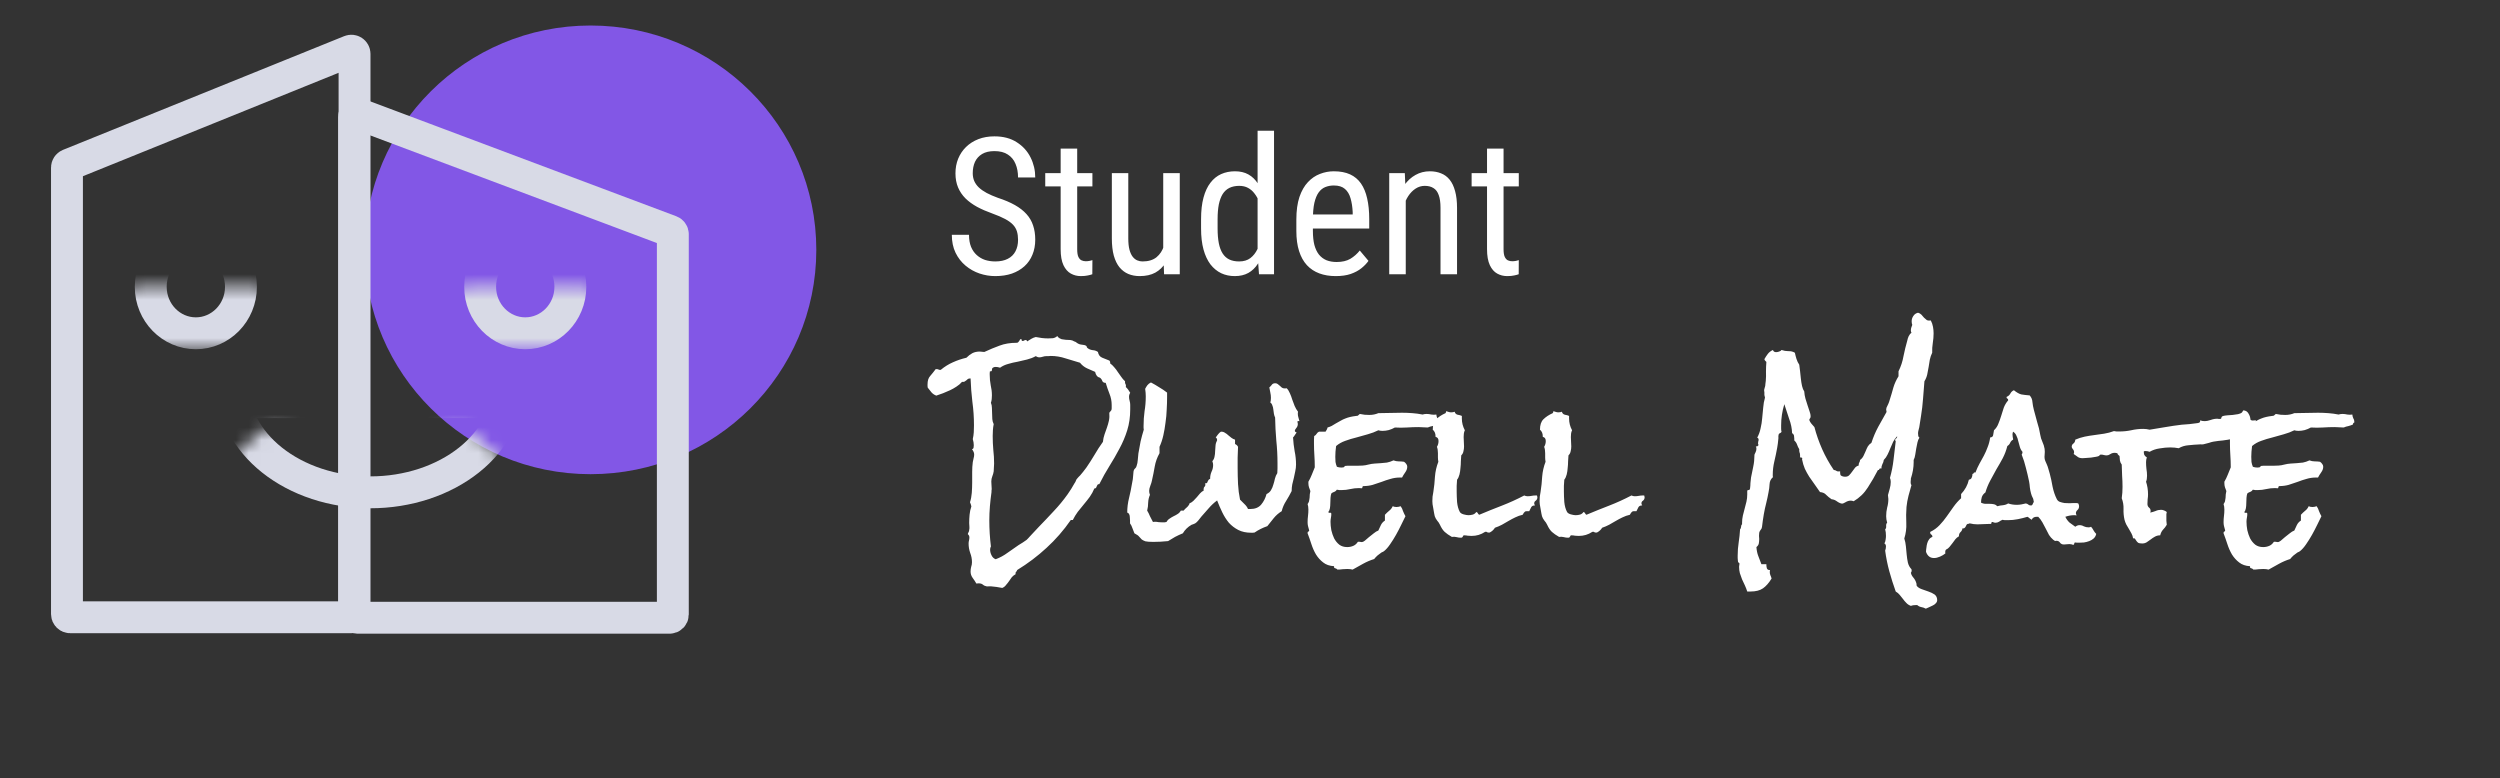 <svg width="196" height="61" viewBox="0 0 196 61" fill="none" xmlns="http://www.w3.org/2000/svg">
    <rect x="0" y="0" width="196" height="61" fill="#333333" stroke="none"/>
    <path
        d="M79.815 18.805C79.815 18.556 79.786 18.336 79.728 18.145C79.669 17.95 79.566 17.774 79.42 17.618C79.273 17.462 79.068 17.313 78.805 17.171C78.541 17.03 78.207 16.886 77.801 16.739C77.362 16.583 76.964 16.41 76.607 16.219C76.251 16.024 75.946 15.802 75.692 15.553C75.443 15.304 75.25 15.018 75.113 14.696C74.977 14.373 74.908 14.005 74.908 13.59C74.908 13.175 74.979 12.791 75.121 12.44C75.267 12.088 75.472 11.783 75.736 11.524C76.004 11.261 76.327 11.056 76.703 10.909C77.079 10.763 77.499 10.69 77.962 10.69C78.656 10.69 79.239 10.843 79.713 11.151C80.191 11.454 80.553 11.852 80.797 12.345C81.041 12.833 81.163 13.355 81.163 13.912H79.815C79.815 13.512 79.749 13.158 79.618 12.85C79.491 12.538 79.29 12.293 79.017 12.118C78.749 11.937 78.397 11.847 77.962 11.847C77.572 11.847 77.249 11.922 76.996 12.074C76.747 12.225 76.561 12.43 76.439 12.689C76.322 12.948 76.263 13.243 76.263 13.575C76.263 13.8 76.302 14.005 76.38 14.19C76.459 14.371 76.578 14.54 76.739 14.696C76.905 14.852 77.11 14.996 77.355 15.128C77.603 15.26 77.897 15.387 78.233 15.509C78.756 15.68 79.203 15.87 79.574 16.08C79.945 16.29 80.248 16.527 80.482 16.791C80.716 17.049 80.887 17.345 80.995 17.677C81.107 18.004 81.163 18.375 81.163 18.79C81.163 19.225 81.09 19.618 80.943 19.969C80.802 20.321 80.594 20.621 80.321 20.87C80.047 21.119 79.718 21.312 79.332 21.449C78.946 21.581 78.512 21.646 78.028 21.646C77.608 21.646 77.196 21.578 76.79 21.441C76.39 21.305 76.026 21.1 75.699 20.826C75.372 20.553 75.111 20.216 74.915 19.815C74.72 19.41 74.623 18.941 74.623 18.409H75.97C75.97 18.775 76.024 19.09 76.131 19.354C76.239 19.613 76.388 19.828 76.578 19.998C76.769 20.169 76.986 20.296 77.23 20.379C77.479 20.457 77.745 20.497 78.028 20.497C78.419 20.497 78.746 20.428 79.01 20.291C79.278 20.155 79.478 19.959 79.61 19.706C79.747 19.452 79.815 19.151 79.815 18.805ZM85.645 13.575V14.615H81.947V13.575H85.645ZM83.155 11.649H84.452V19.537C84.452 19.806 84.483 20.008 84.547 20.145C84.615 20.282 84.701 20.372 84.803 20.416C84.906 20.46 85.016 20.482 85.133 20.482C85.221 20.482 85.318 20.472 85.426 20.453C85.533 20.428 85.606 20.409 85.645 20.394L85.638 21.5C85.55 21.534 85.433 21.566 85.287 21.595C85.14 21.629 84.955 21.646 84.73 21.646C84.452 21.646 84.193 21.581 83.954 21.449C83.714 21.317 83.522 21.097 83.375 20.79C83.228 20.477 83.155 20.057 83.155 19.53V11.649ZM91.197 19.669V13.575H92.494V21.5H91.263L91.197 19.669ZM91.439 17.999L91.952 17.984C91.952 18.512 91.905 19 91.812 19.449C91.725 19.894 91.578 20.279 91.373 20.606C91.173 20.934 90.907 21.19 90.575 21.375C90.243 21.556 89.835 21.646 89.352 21.646C89.024 21.646 88.727 21.59 88.458 21.478C88.194 21.366 87.965 21.192 87.769 20.958C87.579 20.724 87.43 20.419 87.323 20.043C87.22 19.666 87.169 19.215 87.169 18.688V13.575H88.458V18.702C88.458 19.059 88.49 19.354 88.553 19.588C88.617 19.818 88.702 20.001 88.81 20.138C88.917 20.27 89.037 20.362 89.168 20.416C89.3 20.47 89.435 20.497 89.571 20.497C90.03 20.497 90.397 20.387 90.67 20.167C90.943 19.942 91.139 19.642 91.256 19.266C91.378 18.885 91.439 18.463 91.439 17.999ZM98.595 19.962V10.25H99.884V21.5H98.705L98.595 19.962ZM94.164 17.919V17.179C94.164 16.524 94.227 15.963 94.354 15.494C94.481 15.021 94.662 14.632 94.896 14.33C95.13 14.022 95.411 13.795 95.738 13.648C96.065 13.502 96.427 13.429 96.822 13.429C97.232 13.429 97.584 13.512 97.877 13.678C98.175 13.844 98.424 14.085 98.624 14.403C98.824 14.715 98.981 15.096 99.093 15.545C99.21 15.99 99.288 16.493 99.327 17.054V18.043C99.283 18.6 99.203 19.1 99.085 19.544C98.973 19.989 98.817 20.367 98.617 20.68C98.416 20.992 98.168 21.231 97.87 21.398C97.572 21.564 97.218 21.646 96.808 21.646C96.417 21.646 96.061 21.571 95.738 21.419C95.416 21.263 95.135 21.031 94.896 20.724C94.662 20.411 94.481 20.023 94.354 19.559C94.227 19.09 94.164 18.544 94.164 17.919ZM95.46 17.179V17.919C95.46 18.358 95.492 18.741 95.555 19.068C95.619 19.391 95.719 19.659 95.856 19.874C95.992 20.084 96.165 20.24 96.376 20.343C96.59 20.445 96.847 20.497 97.144 20.497C97.506 20.497 97.801 20.409 98.031 20.233C98.26 20.057 98.443 19.825 98.58 19.537C98.722 19.244 98.834 18.929 98.917 18.592V16.512C98.868 16.263 98.797 16.024 98.705 15.794C98.612 15.56 98.495 15.352 98.353 15.172C98.216 14.986 98.048 14.84 97.848 14.732C97.652 14.625 97.423 14.571 97.159 14.571C96.861 14.571 96.603 14.625 96.383 14.732C96.168 14.84 95.992 15.001 95.856 15.216C95.724 15.431 95.624 15.702 95.555 16.029C95.492 16.356 95.46 16.739 95.46 17.179ZM104.718 21.646C104.244 21.646 103.817 21.576 103.436 21.434C103.055 21.293 102.73 21.078 102.462 20.79C102.193 20.497 101.988 20.128 101.847 19.684C101.705 19.239 101.634 18.714 101.634 18.109V17.215C101.634 16.517 101.715 15.926 101.876 15.443C102.042 14.96 102.264 14.571 102.542 14.278C102.821 13.98 103.136 13.766 103.487 13.634C103.839 13.497 104.2 13.429 104.571 13.429C105.069 13.429 105.494 13.509 105.846 13.67C106.197 13.832 106.483 14.071 106.703 14.388C106.922 14.706 107.083 15.096 107.186 15.56C107.293 16.024 107.347 16.559 107.347 17.164V17.919H102.396V16.812H106.051V16.629C106.031 16.219 105.975 15.858 105.882 15.545C105.794 15.233 105.648 14.989 105.443 14.813C105.238 14.632 104.947 14.542 104.571 14.542C104.332 14.542 104.11 14.584 103.905 14.666C103.705 14.745 103.531 14.884 103.385 15.084C103.243 15.279 103.131 15.55 103.048 15.897C102.97 16.244 102.931 16.683 102.931 17.215V18.109C102.931 18.534 102.97 18.9 103.048 19.207C103.131 19.51 103.25 19.762 103.407 19.962C103.568 20.157 103.763 20.304 103.993 20.401C104.227 20.494 104.493 20.541 104.791 20.541C105.226 20.541 105.584 20.457 105.868 20.291C106.151 20.121 106.397 19.903 106.607 19.64L107.289 20.453C107.147 20.653 106.961 20.846 106.732 21.031C106.507 21.212 106.229 21.361 105.897 21.478C105.57 21.59 105.177 21.646 104.718 21.646ZM110.211 15.267V21.5H108.915V13.575H110.138L110.211 15.267ZM109.896 17.237L109.369 17.215C109.364 16.673 109.425 16.173 109.552 15.714C109.684 15.25 109.869 14.847 110.108 14.505C110.353 14.164 110.643 13.9 110.98 13.714C111.317 13.524 111.69 13.429 112.101 13.429C112.423 13.429 112.716 13.482 112.979 13.59C113.243 13.692 113.468 13.858 113.653 14.088C113.839 14.317 113.98 14.615 114.078 14.981C114.181 15.343 114.232 15.785 114.232 16.307V21.5H112.936V16.293C112.936 15.877 112.889 15.545 112.796 15.296C112.708 15.043 112.572 14.859 112.386 14.747C112.206 14.63 111.976 14.571 111.698 14.571C111.444 14.571 111.207 14.642 110.987 14.784C110.768 14.925 110.575 15.121 110.409 15.37C110.248 15.619 110.121 15.904 110.028 16.227C109.94 16.544 109.896 16.881 109.896 17.237ZM119.073 13.575V14.615H115.375V13.575H119.073ZM116.583 11.649H117.879V19.537C117.879 19.806 117.911 20.008 117.975 20.145C118.043 20.282 118.128 20.372 118.231 20.416C118.333 20.46 118.443 20.482 118.561 20.482C118.648 20.482 118.746 20.472 118.854 20.453C118.961 20.428 119.034 20.409 119.073 20.394L119.066 21.5C118.978 21.534 118.861 21.566 118.714 21.595C118.568 21.629 118.382 21.646 118.158 21.646C117.879 21.646 117.621 21.581 117.381 21.449C117.142 21.317 116.949 21.097 116.803 20.79C116.656 20.477 116.583 20.057 116.583 19.53V11.649Z"
        fill="white" />
    <path
        d="M88.609 32.094C88.609 32.688 88.531 33.234 88.375 33.734C88.219 34.234 88.016 34.714 87.766 35.172C87.526 35.63 87.266 36.083 86.984 36.531C86.703 36.979 86.438 37.453 86.188 37.953C86.125 37.953 86.078 37.969 86.047 38C86.026 38.031 86.005 38.073 85.984 38.125C85.974 38.167 85.953 38.208 85.922 38.25C85.901 38.281 85.859 38.297 85.797 38.297C85.703 38.526 85.583 38.745 85.438 38.953C85.292 39.151 85.135 39.349 84.969 39.547C84.812 39.734 84.656 39.927 84.5 40.125C84.354 40.323 84.224 40.536 84.109 40.766H83.953C83.391 41.578 82.755 42.307 82.047 42.953C81.349 43.599 80.583 44.177 79.75 44.688C79.729 44.75 79.698 44.802 79.656 44.844C79.615 44.885 79.604 44.943 79.625 45.016C79.51 45.078 79.412 45.156 79.328 45.25C79.255 45.354 79.182 45.458 79.109 45.562C79.037 45.667 78.958 45.766 78.875 45.859C78.802 45.964 78.703 46.042 78.578 46.094C78.422 46.062 78.271 46.036 78.125 46.016C77.99 45.995 77.849 45.979 77.703 45.969C77.641 45.969 77.578 45.969 77.516 45.969C77.453 45.979 77.396 45.979 77.344 45.969C77.229 45.948 77.13 45.901 77.047 45.828C76.974 45.766 76.865 45.734 76.719 45.734C76.646 45.734 76.588 45.74 76.547 45.75C76.463 45.604 76.365 45.453 76.25 45.297C76.146 45.151 76.094 44.99 76.094 44.812C76.094 44.677 76.109 44.552 76.141 44.438C76.182 44.323 76.203 44.203 76.203 44.078C76.203 43.828 76.156 43.583 76.062 43.344C75.979 43.104 75.938 42.859 75.938 42.609C75.938 42.526 75.948 42.448 75.969 42.375C75.99 42.292 76 42.208 76 42.125C76 42.031 75.958 41.948 75.875 41.875C75.885 41.823 75.906 41.771 75.938 41.719C75.969 41.667 75.984 41.609 75.984 41.547C76.005 41.464 76.01 41.375 76 41.281C75.99 41.177 75.984 41.083 75.984 41C75.984 40.781 75.995 40.562 76.016 40.344C76.037 40.125 76.083 39.911 76.156 39.703C76.146 39.641 76.13 39.583 76.109 39.531L76.047 39.375C76.12 39.156 76.167 38.911 76.188 38.641C76.208 38.37 76.219 38.099 76.219 37.828V37C76.219 36.729 76.234 36.474 76.266 36.234C76.287 36.13 76.307 36.031 76.328 35.938C76.359 35.833 76.375 35.734 76.375 35.641C76.375 35.557 76.359 35.484 76.328 35.422C76.297 35.349 76.255 35.281 76.203 35.219C76.276 35.198 76.318 35.156 76.328 35.094C76.338 35.021 76.344 34.958 76.344 34.906C76.344 34.76 76.318 34.599 76.266 34.422C76.307 34.245 76.333 34.068 76.344 33.891C76.354 33.703 76.359 33.521 76.359 33.344C76.359 32.719 76.318 32.104 76.234 31.5C76.162 30.896 76.115 30.287 76.094 29.672H76.047C75.974 29.672 75.917 29.688 75.875 29.719C75.833 29.75 75.792 29.787 75.75 29.828C75.708 29.859 75.662 29.891 75.609 29.922C75.557 29.943 75.495 29.948 75.422 29.938C75.297 30.083 75.151 30.208 74.984 30.312C74.828 30.417 74.662 30.51 74.484 30.594C74.307 30.677 74.125 30.755 73.938 30.828C73.75 30.891 73.573 30.953 73.406 31.016C73.26 30.963 73.135 30.88 73.031 30.766C72.927 30.641 72.828 30.516 72.734 30.391C72.724 30.349 72.719 30.307 72.719 30.266V30.141C72.719 29.849 72.787 29.63 72.922 29.484C73.057 29.328 73.203 29.146 73.359 28.938H73.438C73.49 28.938 73.537 28.948 73.578 28.969C73.609 28.99 73.651 29 73.703 29H73.75C74.052 28.75 74.37 28.552 74.703 28.406C75.047 28.25 75.401 28.13 75.766 28.047C75.922 27.891 76.078 27.771 76.234 27.688C76.401 27.604 76.594 27.562 76.812 27.562C76.865 27.562 76.922 27.568 76.984 27.578C77.057 27.578 77.12 27.583 77.172 27.594C77.599 27.396 78 27.229 78.375 27.094C78.76 26.948 79.203 26.875 79.703 26.875C79.766 26.875 79.807 26.859 79.828 26.828C79.859 26.797 79.885 26.766 79.906 26.734C79.927 26.693 79.948 26.656 79.969 26.625C79.99 26.594 80.026 26.578 80.078 26.578C80.078 26.599 80.083 26.63 80.094 26.672C80.104 26.713 80.13 26.734 80.172 26.734C80.213 26.734 80.25 26.724 80.281 26.703C80.323 26.672 80.37 26.656 80.422 26.656C80.474 26.656 80.51 26.693 80.531 26.766C80.646 26.693 80.755 26.625 80.859 26.562C80.963 26.5 81.078 26.453 81.203 26.422C81.359 26.453 81.516 26.479 81.672 26.5C81.838 26.521 82.005 26.531 82.172 26.531C82.297 26.531 82.422 26.526 82.547 26.516C82.672 26.495 82.781 26.443 82.875 26.359C82.917 26.349 82.938 26.37 82.938 26.422C83.031 26.505 83.13 26.562 83.234 26.594C83.338 26.615 83.448 26.63 83.562 26.641C83.677 26.641 83.792 26.646 83.906 26.656C84.021 26.667 84.125 26.703 84.219 26.766C84.302 26.787 84.37 26.823 84.422 26.875C84.474 26.917 84.542 26.953 84.625 26.984C84.688 27.005 84.771 27.021 84.875 27.031C84.99 27.042 85.073 27.062 85.125 27.094C85.177 27.115 85.203 27.151 85.203 27.203C85.213 27.245 85.245 27.281 85.297 27.312C85.391 27.385 85.516 27.432 85.672 27.453C85.828 27.463 85.963 27.51 86.078 27.594C86.12 27.823 86.234 27.974 86.422 28.047C86.609 28.12 86.792 28.193 86.969 28.266C87.031 28.328 87.052 28.401 87.031 28.484C87.156 28.578 87.266 28.682 87.359 28.797C87.463 28.912 87.557 29.037 87.641 29.172C87.734 29.297 87.823 29.422 87.906 29.547C87.99 29.672 88.088 29.787 88.203 29.891C88.193 29.984 88.203 30.057 88.234 30.109C88.276 30.162 88.287 30.24 88.266 30.344C88.391 30.458 88.505 30.609 88.609 30.797C88.547 30.891 88.516 30.995 88.516 31.109C88.516 31.213 88.531 31.318 88.562 31.422C88.594 31.526 88.609 31.63 88.609 31.734V32.094ZM87.156 31.75C87.156 31.448 87.099 31.156 86.984 30.875C86.87 30.583 86.771 30.297 86.688 30.016C86.552 30.016 86.463 29.969 86.422 29.875C86.391 29.771 86.328 29.682 86.234 29.609C86.037 29.568 85.912 29.417 85.859 29.156C85.651 29.073 85.438 28.979 85.219 28.875C85 28.771 84.818 28.625 84.672 28.438C84.297 28.323 83.917 28.208 83.531 28.094C83.156 27.969 82.771 27.906 82.375 27.906C82.302 27.906 82.234 27.912 82.172 27.922C82.12 27.922 82.068 27.922 82.016 27.922C81.932 27.922 81.844 27.938 81.75 27.969C81.656 28 81.568 28.016 81.484 28.016C81.391 28.016 81.297 27.984 81.203 27.922C80.995 28.037 80.766 28.125 80.516 28.188C80.276 28.25 80.031 28.307 79.781 28.359C79.531 28.401 79.287 28.458 79.047 28.531C78.807 28.594 78.594 28.693 78.406 28.828C78.344 28.807 78.281 28.792 78.219 28.781C78.167 28.771 78.115 28.766 78.062 28.766C77.969 28.766 77.896 28.787 77.844 28.828C77.812 28.849 77.792 28.875 77.781 28.906C77.781 28.938 77.776 28.974 77.766 29.016C77.766 29.047 77.755 29.073 77.734 29.094C77.713 29.115 77.672 29.12 77.609 29.109C77.609 29.162 77.604 29.208 77.594 29.25C77.594 29.292 77.594 29.338 77.594 29.391C77.594 29.662 77.62 29.932 77.672 30.203C77.734 30.463 77.766 30.729 77.766 31C77.766 31.094 77.76 31.193 77.75 31.297C77.74 31.391 77.719 31.484 77.688 31.578C77.74 31.703 77.766 31.838 77.766 31.984C77.776 32.13 77.781 32.276 77.781 32.422C77.781 32.568 77.787 32.714 77.797 32.859C77.807 32.995 77.844 33.125 77.906 33.25C77.875 33.406 77.854 33.562 77.844 33.719C77.833 33.875 77.828 34.031 77.828 34.188C77.828 34.552 77.844 34.911 77.875 35.266C77.917 35.62 77.938 35.979 77.938 36.344C77.938 36.438 77.932 36.536 77.922 36.641C77.922 36.745 77.917 36.849 77.906 36.953C77.885 37.089 77.849 37.219 77.797 37.344C77.745 37.469 77.719 37.604 77.719 37.75C77.719 37.844 77.724 37.943 77.734 38.047C77.745 38.141 77.75 38.24 77.75 38.344C77.75 38.385 77.745 38.427 77.734 38.469C77.734 38.5 77.734 38.536 77.734 38.578C77.682 38.943 77.641 39.312 77.609 39.688C77.578 40.062 77.562 40.432 77.562 40.797C77.562 41.141 77.573 41.484 77.594 41.828C77.615 42.161 77.646 42.5 77.688 42.844C77.646 42.917 77.625 43 77.625 43.094C77.625 43.24 77.662 43.385 77.734 43.531C77.807 43.688 77.917 43.792 78.062 43.844C78.396 43.719 78.703 43.552 78.984 43.344C79.276 43.146 79.568 42.943 79.859 42.734C79.932 42.682 80.042 42.615 80.188 42.531C80.333 42.438 80.432 42.37 80.484 42.328C80.537 42.286 80.578 42.245 80.609 42.203C80.651 42.151 80.698 42.099 80.75 42.047L81.438 41.312C81.833 40.906 82.224 40.495 82.609 40.078C83.005 39.661 83.37 39.219 83.703 38.75C83.797 38.604 83.891 38.464 83.984 38.328C84.078 38.182 84.167 38.031 84.25 37.875C84.292 37.823 84.323 37.766 84.344 37.703C84.365 37.63 84.401 37.568 84.453 37.516C84.484 37.474 84.521 37.432 84.562 37.391C84.615 37.349 84.656 37.307 84.688 37.266C84.771 37.172 84.849 37.078 84.922 36.984C85.005 36.88 85.088 36.771 85.172 36.656C85.401 36.323 85.615 35.99 85.812 35.656C86.01 35.312 86.229 34.974 86.469 34.641C86.49 34.432 86.531 34.24 86.594 34.062C86.656 33.875 86.719 33.698 86.781 33.531C86.844 33.354 86.896 33.172 86.938 32.984C86.979 32.797 86.99 32.589 86.969 32.359C87.021 32.286 87.062 32.234 87.094 32.203C87.135 32.172 87.156 32.109 87.156 32.016V31.75ZM101.875 33.016H101.812C101.792 33.005 101.771 33.005 101.75 33.016C101.729 33.026 101.719 33.042 101.719 33.062C101.74 33.146 101.75 33.203 101.75 33.234C101.75 33.359 101.708 33.469 101.625 33.562C101.552 33.646 101.516 33.719 101.516 33.781C101.516 33.812 101.531 33.839 101.562 33.859C101.604 33.88 101.635 33.896 101.656 33.906C101.604 33.969 101.557 34.036 101.516 34.109C101.474 34.182 101.427 34.245 101.375 34.297C101.396 34.661 101.438 35.021 101.5 35.375C101.573 35.719 101.609 36.068 101.609 36.422C101.609 36.599 101.589 36.776 101.547 36.953C101.516 37.12 101.479 37.292 101.438 37.469C101.396 37.635 101.354 37.807 101.312 37.984C101.281 38.151 101.266 38.323 101.266 38.5C101.13 38.771 100.984 39.031 100.828 39.281C100.672 39.521 100.557 39.786 100.484 40.078C100.245 40.224 100.036 40.406 99.859 40.625C99.693 40.833 99.526 41.042 99.359 41.25C98.995 41.375 98.662 41.542 98.359 41.75C98.307 41.76 98.26 41.766 98.219 41.766H98.094C97.698 41.766 97.359 41.693 97.078 41.547C96.797 41.401 96.552 41.214 96.344 40.984C96.146 40.745 95.974 40.474 95.828 40.172C95.682 39.87 95.547 39.557 95.422 39.234C95.182 39.411 94.963 39.615 94.766 39.844C94.578 40.062 94.385 40.281 94.188 40.5C94.125 40.583 94.047 40.682 93.953 40.797C93.87 40.901 93.787 40.979 93.703 41.031C93.662 41.052 93.615 41.073 93.562 41.094C93.521 41.104 93.474 41.12 93.422 41.141C93.13 41.307 92.901 41.531 92.734 41.812C92.526 41.896 92.323 41.99 92.125 42.094C91.938 42.198 91.755 42.307 91.578 42.422C91.38 42.432 91.182 42.448 90.984 42.469C90.797 42.479 90.609 42.484 90.422 42.484C90.13 42.484 89.922 42.469 89.797 42.438C89.682 42.396 89.588 42.349 89.516 42.297C89.453 42.234 89.385 42.161 89.312 42.078C89.25 41.995 89.125 41.906 88.938 41.812C88.885 41.677 88.833 41.542 88.781 41.406C88.74 41.271 88.677 41.146 88.594 41.031V40.812C88.594 40.719 88.588 40.63 88.578 40.547C88.578 40.464 88.562 40.391 88.531 40.328C88.5 40.255 88.448 40.208 88.375 40.188C88.375 39.802 88.422 39.422 88.516 39.047C88.609 38.672 88.688 38.292 88.75 37.906C88.802 37.688 88.833 37.464 88.844 37.234C88.854 37.182 88.859 37.125 88.859 37.062C88.859 37 88.87 36.938 88.891 36.875C88.912 36.812 88.948 36.76 89 36.719C89.052 36.677 89.088 36.615 89.109 36.531C89.162 36.385 89.193 36.224 89.203 36.047C89.213 35.87 89.229 35.703 89.25 35.547C89.302 35.234 89.359 34.922 89.422 34.609C89.495 34.297 89.578 33.99 89.672 33.688C89.662 33.635 89.656 33.589 89.656 33.547V33.391C89.656 32.995 89.682 32.609 89.734 32.234C89.797 31.859 89.828 31.474 89.828 31.078C89.828 30.891 89.812 30.693 89.781 30.484C89.833 30.38 89.891 30.287 89.953 30.203C90.026 30.109 90.12 30.037 90.234 29.984C90.453 30.099 90.667 30.224 90.875 30.359C91.094 30.484 91.302 30.625 91.5 30.781V31.156C91.5 31.458 91.49 31.781 91.469 32.125C91.458 32.458 91.427 32.797 91.375 33.141C91.333 33.484 91.276 33.818 91.203 34.141C91.13 34.464 91.031 34.76 90.906 35.031V35.531C90.719 35.865 90.594 36.214 90.531 36.578C90.469 36.943 90.396 37.307 90.312 37.672C90.292 37.786 90.25 37.922 90.188 38.078C90.125 38.234 90.094 38.37 90.094 38.484C90.094 38.536 90.099 38.589 90.109 38.641C90.13 38.693 90.146 38.745 90.156 38.797C90.073 38.984 90.026 39.188 90.016 39.406C90.016 39.615 89.99 39.823 89.938 40.031C90.021 40.167 90.094 40.312 90.156 40.469C90.229 40.615 90.307 40.766 90.391 40.922L90.547 40.906C90.641 40.906 90.74 40.917 90.844 40.938C90.948 40.948 91.047 40.953 91.141 40.953C91.193 40.953 91.245 40.953 91.297 40.953C91.349 40.943 91.401 40.932 91.453 40.922C91.516 40.807 91.599 40.719 91.703 40.656C91.807 40.583 91.912 40.521 92.016 40.469C92.13 40.417 92.234 40.359 92.328 40.297C92.432 40.234 92.516 40.146 92.578 40.031H92.797C92.818 40 92.854 39.958 92.906 39.906C92.969 39.854 93.026 39.802 93.078 39.75C93.13 39.698 93.172 39.646 93.203 39.594C93.245 39.542 93.26 39.5 93.25 39.469C93.375 39.417 93.479 39.349 93.562 39.266C93.656 39.172 93.745 39.078 93.828 38.984C93.912 38.88 93.995 38.781 94.078 38.688C94.162 38.594 94.26 38.516 94.375 38.453C94.365 38.432 94.359 38.406 94.359 38.375C94.359 38.281 94.385 38.208 94.438 38.156C94.5 38.104 94.516 38.01 94.484 37.875L94.531 37.891C94.583 37.891 94.62 37.875 94.641 37.844C94.662 37.812 94.677 37.776 94.688 37.734C94.708 37.693 94.729 37.656 94.75 37.625C94.781 37.583 94.823 37.557 94.875 37.547V37.516C94.875 37.328 94.912 37.151 94.984 36.984C95.068 36.818 95.109 36.641 95.109 36.453C95.109 36.401 95.104 36.354 95.094 36.312C95.083 36.26 95.068 36.208 95.047 36.156C95.141 36.052 95.198 35.932 95.219 35.797C95.25 35.661 95.266 35.521 95.266 35.375C95.276 35.229 95.287 35.083 95.297 34.938C95.307 34.792 95.349 34.651 95.422 34.516C95.422 34.411 95.385 34.339 95.312 34.297L95.5 34.047C95.562 33.964 95.635 33.896 95.719 33.844H95.75C95.865 33.844 95.963 33.875 96.047 33.938C96.141 33.99 96.224 34.052 96.297 34.125C96.38 34.188 96.463 34.255 96.547 34.328C96.63 34.391 96.724 34.438 96.828 34.469V34.812C96.932 34.854 97.01 34.927 97.062 35.031C97.052 35.312 97.042 35.594 97.031 35.875C97.031 36.156 97.031 36.432 97.031 36.703C97.031 37.12 97.042 37.536 97.062 37.953C97.083 38.359 97.135 38.766 97.219 39.172C97.333 39.286 97.448 39.401 97.562 39.516C97.688 39.63 97.781 39.76 97.844 39.906H98.031C98.396 39.906 98.677 39.792 98.875 39.562C99.073 39.323 99.213 39.047 99.297 38.734C99.453 38.661 99.568 38.562 99.641 38.438C99.724 38.302 99.787 38.156 99.828 38C99.88 37.844 99.922 37.688 99.953 37.531C99.995 37.365 100.057 37.219 100.141 37.094C100.151 36.969 100.156 36.844 100.156 36.719V36.328C100.156 35.724 100.125 35.125 100.062 34.531C100.01 33.927 99.979 33.328 99.969 32.734C99.927 32.651 99.896 32.552 99.875 32.438L99.828 32.094C99.818 31.979 99.792 31.875 99.75 31.781C99.719 31.677 99.667 31.604 99.594 31.562C99.625 31.458 99.641 31.333 99.641 31.188C99.641 31.052 99.625 30.917 99.594 30.781C99.573 30.646 99.547 30.51 99.516 30.375C99.599 30.302 99.667 30.229 99.719 30.156C99.771 30.083 99.859 30.047 99.984 30.047C100.057 30.047 100.12 30.068 100.172 30.109C100.234 30.151 100.292 30.198 100.344 30.25C100.396 30.302 100.448 30.349 100.5 30.391C100.562 30.432 100.635 30.453 100.719 30.453C100.74 30.453 100.76 30.453 100.781 30.453C100.812 30.443 100.844 30.438 100.875 30.438C100.979 30.542 101.062 30.672 101.125 30.828C101.198 30.984 101.26 31.151 101.312 31.328C101.375 31.495 101.438 31.662 101.5 31.828C101.573 31.995 101.661 32.146 101.766 32.281C101.766 32.312 101.76 32.344 101.75 32.375C101.75 32.396 101.75 32.422 101.75 32.453C101.75 32.547 101.766 32.641 101.797 32.734C101.828 32.828 101.854 32.922 101.875 33.016ZM112.766 33.062V33.125C112.693 33.146 112.656 33.198 112.656 33.281C112.542 33.333 112.422 33.375 112.297 33.406C112.172 33.427 112.052 33.464 111.938 33.516C111.823 33.505 111.703 33.5 111.578 33.5C111.464 33.49 111.349 33.484 111.234 33.484C110.922 33.484 110.609 33.495 110.297 33.516C109.984 33.536 109.672 33.536 109.359 33.516C109.214 33.599 109.052 33.667 108.875 33.719C108.708 33.76 108.547 33.781 108.391 33.781C108.266 33.781 108.156 33.766 108.062 33.734C107.812 33.859 107.536 33.964 107.234 34.047C106.943 34.13 106.646 34.214 106.344 34.297C106.042 34.37 105.75 34.458 105.469 34.562C105.198 34.656 104.958 34.792 104.75 34.969C104.729 35.115 104.714 35.26 104.703 35.406C104.693 35.542 104.688 35.677 104.688 35.812C104.688 35.958 104.693 36.094 104.703 36.219C104.724 36.344 104.76 36.469 104.812 36.594C104.865 36.615 104.922 36.63 104.984 36.641C105.057 36.651 105.12 36.656 105.172 36.656C105.224 36.656 105.276 36.651 105.328 36.641C105.38 36.62 105.417 36.583 105.438 36.531C105.594 36.51 105.75 36.505 105.906 36.516C106.062 36.516 106.219 36.516 106.375 36.516C106.531 36.516 106.682 36.51 106.828 36.5C106.984 36.49 107.135 36.464 107.281 36.422C107.448 36.38 107.609 36.354 107.766 36.344C107.932 36.333 108.094 36.323 108.25 36.312C108.406 36.302 108.568 36.286 108.734 36.266C108.901 36.234 109.073 36.177 109.25 36.094C109.385 36.146 109.521 36.172 109.656 36.172C109.802 36.172 109.943 36.182 110.078 36.203C110.151 36.255 110.208 36.312 110.25 36.375C110.302 36.438 110.328 36.51 110.328 36.594C110.328 36.74 110.276 36.885 110.172 37.031C110.068 37.177 109.984 37.312 109.922 37.438H109.75C109.5 37.438 109.255 37.474 109.016 37.547C108.786 37.609 108.552 37.688 108.312 37.781C108.083 37.865 107.849 37.943 107.609 38.016C107.38 38.078 107.141 38.109 106.891 38.109C106.849 38.109 106.823 38.135 106.812 38.188C106.812 38.229 106.802 38.26 106.781 38.281C106.729 38.271 106.651 38.266 106.547 38.266C106.307 38.266 106.078 38.292 105.859 38.344C105.641 38.396 105.417 38.422 105.188 38.422C105.125 38.422 105.062 38.422 105 38.422C104.938 38.411 104.875 38.401 104.812 38.391C104.76 38.474 104.693 38.531 104.609 38.562C104.526 38.583 104.448 38.625 104.375 38.688C104.344 38.781 104.323 38.896 104.312 39.031C104.312 39.167 104.307 39.307 104.297 39.453C104.297 39.589 104.286 39.719 104.266 39.844C104.245 39.969 104.203 40.068 104.141 40.141C104.151 40.193 104.193 40.214 104.266 40.203C104.339 40.182 104.375 40.214 104.375 40.297C104.375 40.391 104.365 40.49 104.344 40.594C104.323 40.698 104.312 40.802 104.312 40.906C104.312 41.104 104.333 41.323 104.375 41.562C104.427 41.792 104.5 42.005 104.594 42.203C104.698 42.401 104.833 42.568 105 42.703C105.167 42.828 105.375 42.891 105.625 42.891C105.792 42.891 105.948 42.859 106.094 42.797C106.24 42.734 106.359 42.63 106.453 42.484L106.531 42.469C106.573 42.469 106.609 42.474 106.641 42.484C106.682 42.495 106.724 42.5 106.766 42.5C106.828 42.5 106.906 42.464 107 42.391C107.104 42.307 107.214 42.214 107.328 42.109C107.453 42.005 107.578 41.906 107.703 41.812C107.828 41.708 107.948 41.635 108.062 41.594C108.135 41.448 108.203 41.302 108.266 41.156C108.339 41.01 108.443 40.896 108.578 40.812V40.359C108.682 40.245 108.792 40.141 108.906 40.047C109.031 39.953 109.125 39.833 109.188 39.688C109.24 39.708 109.286 39.724 109.328 39.734C109.38 39.745 109.432 39.75 109.484 39.75C109.536 39.75 109.589 39.745 109.641 39.734C109.703 39.724 109.76 39.708 109.812 39.688C109.896 39.802 109.958 39.932 110 40.078C110.052 40.214 110.115 40.344 110.188 40.469C110.094 40.656 109.984 40.88 109.859 41.141C109.734 41.401 109.599 41.661 109.453 41.922C109.307 42.182 109.151 42.432 108.984 42.672C108.828 42.901 108.672 43.078 108.516 43.203C108.484 43.234 108.417 43.271 108.312 43.312C108.198 43.396 108.094 43.474 108 43.547C107.906 43.63 107.818 43.724 107.734 43.828C107.432 43.922 107.141 44.047 106.859 44.203C106.589 44.359 106.318 44.51 106.047 44.656C105.922 44.625 105.786 44.609 105.641 44.609C105.516 44.609 105.391 44.615 105.266 44.625C105.141 44.646 105.005 44.656 104.859 44.656C104.818 44.604 104.755 44.568 104.672 44.547C104.599 44.536 104.573 44.484 104.594 44.391C104.24 44.37 103.953 44.271 103.734 44.094C103.516 43.927 103.328 43.719 103.172 43.469C103.026 43.219 102.906 42.948 102.812 42.656C102.719 42.365 102.62 42.083 102.516 41.812V41.766C102.516 41.714 102.536 41.682 102.578 41.672C102.62 41.661 102.641 41.63 102.641 41.578C102.641 41.557 102.635 41.542 102.625 41.531C102.594 41.417 102.568 41.318 102.547 41.234C102.526 41.151 102.516 41.052 102.516 40.938C102.516 40.771 102.526 40.609 102.547 40.453C102.568 40.286 102.578 40.12 102.578 39.953C102.578 39.786 102.557 39.641 102.516 39.516C102.557 39.464 102.594 39.396 102.625 39.312C102.646 39.219 102.661 39.125 102.672 39.031C102.682 38.938 102.688 38.844 102.688 38.75C102.698 38.656 102.714 38.573 102.734 38.5C102.693 38.385 102.656 38.286 102.625 38.203C102.594 38.109 102.578 38 102.578 37.875V37.766C102.682 37.589 102.771 37.406 102.844 37.219C102.917 37.031 102.995 36.839 103.078 36.641V36.594C103.078 36.292 103.068 35.99 103.047 35.688C103.026 35.385 103.016 35.083 103.016 34.781V34.484C103.016 34.38 103.021 34.281 103.031 34.188C103.115 34.146 103.177 34.089 103.219 34.016C103.26 33.943 103.323 33.885 103.406 33.844H103.922L104.016 33.688C104.047 33.635 104.068 33.578 104.078 33.516C104.193 33.484 104.302 33.443 104.406 33.391C104.521 33.328 104.625 33.266 104.719 33.203C104.865 33.12 104.995 33.047 105.109 32.984C105.234 32.911 105.354 32.854 105.469 32.812C105.594 32.76 105.724 32.719 105.859 32.688C105.995 32.656 106.151 32.63 106.328 32.609C106.411 32.609 106.464 32.594 106.484 32.562C106.516 32.531 106.557 32.495 106.609 32.453C106.734 32.474 106.859 32.495 106.984 32.516C107.109 32.526 107.234 32.531 107.359 32.531C107.609 32.531 107.844 32.484 108.062 32.391C108.375 32.391 108.682 32.385 108.984 32.375C109.297 32.365 109.609 32.359 109.922 32.359C110.193 32.359 110.464 32.37 110.734 32.391C111.005 32.411 111.271 32.448 111.531 32.5C111.625 32.469 111.729 32.453 111.844 32.453C111.969 32.453 112.094 32.469 112.219 32.5C112.354 32.521 112.484 32.521 112.609 32.5C112.62 32.615 112.646 32.714 112.688 32.797C112.74 32.87 112.766 32.958 112.766 33.062ZM120.531 38.984C120.531 39.099 120.49 39.188 120.406 39.25C120.323 39.302 120.281 39.375 120.281 39.469C120.281 39.51 120.302 39.562 120.344 39.625C120.198 39.625 120.099 39.672 120.047 39.766C119.995 39.859 119.943 39.964 119.891 40.078H119.688C119.635 40.078 119.594 40.089 119.562 40.109C119.531 40.13 119.5 40.161 119.469 40.203C119.448 40.234 119.417 40.286 119.375 40.359C119.177 40.401 118.984 40.469 118.797 40.562C118.62 40.646 118.443 40.74 118.266 40.844C118.099 40.938 117.927 41.036 117.75 41.141C117.573 41.234 117.391 41.312 117.203 41.375C117.109 41.531 116.974 41.656 116.797 41.75H116.75C116.698 41.76 116.651 41.755 116.609 41.734C116.578 41.703 116.536 41.688 116.484 41.688C116.453 41.688 116.432 41.693 116.422 41.703C116.109 41.911 115.76 42.016 115.375 42.016C115.271 42.016 115.172 42.01 115.078 42C114.984 41.979 114.885 41.969 114.781 41.969C114.75 41.969 114.729 41.979 114.719 42L114.688 42.062C114.677 42.083 114.661 42.104 114.641 42.125C114.63 42.146 114.594 42.156 114.531 42.156C114.417 42.156 114.302 42.141 114.188 42.109C114.073 42.078 113.953 42.073 113.828 42.094C113.589 41.958 113.401 41.828 113.266 41.703C113.13 41.578 113.005 41.391 112.891 41.141C112.839 41.026 112.766 40.917 112.672 40.812C112.589 40.708 112.526 40.594 112.484 40.469C112.474 40.427 112.458 40.354 112.438 40.25C112.417 40.135 112.396 40.016 112.375 39.891C112.354 39.766 112.333 39.646 112.312 39.531C112.302 39.417 112.297 39.339 112.297 39.297C112.297 39.172 112.302 39.052 112.312 38.938C112.333 38.812 112.354 38.688 112.375 38.562C112.438 38.167 112.479 37.771 112.5 37.375C112.531 36.969 112.62 36.578 112.766 36.203C112.745 36.089 112.734 35.979 112.734 35.875V35.531C112.734 35.333 112.708 35.167 112.656 35.031C112.74 34.896 112.781 34.745 112.781 34.578C112.781 34.391 112.703 34.281 112.547 34.25V34.203C112.547 33.984 112.474 33.812 112.328 33.688C112.328 33.323 112.417 33.052 112.594 32.875C112.781 32.688 113.026 32.526 113.328 32.391C113.37 32.328 113.385 32.276 113.375 32.234C113.448 32.255 113.516 32.276 113.578 32.297C113.641 32.318 113.703 32.328 113.766 32.328C113.87 32.328 113.964 32.312 114.047 32.281C114.078 32.406 114.156 32.484 114.281 32.516C114.417 32.536 114.526 32.568 114.609 32.609V32.812C114.609 33.135 114.688 33.443 114.844 33.734C114.802 33.818 114.776 33.906 114.766 34C114.755 34.094 114.75 34.182 114.75 34.266C114.75 34.391 114.755 34.516 114.766 34.641C114.776 34.766 114.781 34.885 114.781 35C114.781 35.125 114.766 35.25 114.734 35.375C114.714 35.5 114.656 35.609 114.562 35.703C114.552 35.839 114.542 35.995 114.531 36.172C114.531 36.339 114.521 36.51 114.5 36.688C114.49 36.865 114.464 37.036 114.422 37.203C114.38 37.37 114.318 37.505 114.234 37.609C114.224 37.766 114.214 37.927 114.203 38.094C114.203 38.25 114.203 38.401 114.203 38.547C114.203 38.776 114.214 39.047 114.234 39.359C114.266 39.672 114.339 39.932 114.453 40.141C114.505 40.224 114.604 40.286 114.75 40.328C114.906 40.37 115.031 40.391 115.125 40.391C115.24 40.391 115.354 40.375 115.469 40.344C115.594 40.302 115.682 40.234 115.734 40.141C115.797 40.151 115.839 40.182 115.859 40.234C115.88 40.286 115.917 40.328 115.969 40.359C116.562 40.109 117.156 39.87 117.75 39.641C118.344 39.411 118.927 39.146 119.5 38.844C119.583 38.885 119.672 38.906 119.766 38.906C119.87 38.906 119.974 38.896 120.078 38.875C120.182 38.854 120.286 38.844 120.391 38.844H120.5C120.521 38.906 120.531 38.953 120.531 38.984ZM128.938 38.984C128.938 39.099 128.896 39.188 128.812 39.25C128.729 39.302 128.688 39.375 128.688 39.469C128.688 39.51 128.708 39.562 128.75 39.625C128.604 39.625 128.505 39.672 128.453 39.766C128.401 39.859 128.349 39.964 128.297 40.078H128.094C128.042 40.078 128 40.089 127.969 40.109C127.938 40.13 127.906 40.161 127.875 40.203C127.854 40.234 127.823 40.286 127.781 40.359C127.583 40.401 127.391 40.469 127.203 40.562C127.026 40.646 126.849 40.74 126.672 40.844C126.505 40.938 126.333 41.036 126.156 41.141C125.979 41.234 125.797 41.312 125.609 41.375C125.516 41.531 125.38 41.656 125.203 41.75H125.156C125.104 41.76 125.057 41.755 125.016 41.734C124.984 41.703 124.943 41.688 124.891 41.688C124.859 41.688 124.839 41.693 124.828 41.703C124.516 41.911 124.167 42.016 123.781 42.016C123.677 42.016 123.578 42.01 123.484 42C123.391 41.979 123.292 41.969 123.188 41.969C123.156 41.969 123.135 41.979 123.125 42L123.094 42.062C123.083 42.083 123.068 42.104 123.047 42.125C123.036 42.146 123 42.156 122.938 42.156C122.823 42.156 122.708 42.141 122.594 42.109C122.479 42.078 122.359 42.073 122.234 42.094C121.995 41.958 121.807 41.828 121.672 41.703C121.536 41.578 121.411 41.391 121.297 41.141C121.245 41.026 121.172 40.917 121.078 40.812C120.995 40.708 120.932 40.594 120.891 40.469C120.88 40.427 120.865 40.354 120.844 40.25C120.823 40.135 120.802 40.016 120.781 39.891C120.76 39.766 120.74 39.646 120.719 39.531C120.708 39.417 120.703 39.339 120.703 39.297C120.703 39.172 120.708 39.052 120.719 38.938C120.74 38.812 120.76 38.688 120.781 38.562C120.844 38.167 120.885 37.771 120.906 37.375C120.938 36.969 121.026 36.578 121.172 36.203C121.151 36.089 121.141 35.979 121.141 35.875V35.531C121.141 35.333 121.115 35.167 121.062 35.031C121.146 34.896 121.188 34.745 121.188 34.578C121.188 34.391 121.109 34.281 120.953 34.25V34.203C120.953 33.984 120.88 33.812 120.734 33.688C120.734 33.323 120.823 33.052 121 32.875C121.188 32.688 121.432 32.526 121.734 32.391C121.776 32.328 121.792 32.276 121.781 32.234C121.854 32.255 121.922 32.276 121.984 32.297C122.047 32.318 122.109 32.328 122.172 32.328C122.276 32.328 122.37 32.312 122.453 32.281C122.484 32.406 122.562 32.484 122.688 32.516C122.823 32.536 122.932 32.568 123.016 32.609V32.812C123.016 33.135 123.094 33.443 123.25 33.734C123.208 33.818 123.182 33.906 123.172 34C123.161 34.094 123.156 34.182 123.156 34.266C123.156 34.391 123.161 34.516 123.172 34.641C123.182 34.766 123.188 34.885 123.188 35C123.188 35.125 123.172 35.25 123.141 35.375C123.12 35.5 123.062 35.609 122.969 35.703C122.958 35.839 122.948 35.995 122.938 36.172C122.938 36.339 122.927 36.51 122.906 36.688C122.896 36.865 122.87 37.036 122.828 37.203C122.786 37.37 122.724 37.505 122.641 37.609C122.63 37.766 122.62 37.927 122.609 38.094C122.609 38.25 122.609 38.401 122.609 38.547C122.609 38.776 122.62 39.047 122.641 39.359C122.672 39.672 122.745 39.932 122.859 40.141C122.911 40.224 123.01 40.286 123.156 40.328C123.312 40.37 123.438 40.391 123.531 40.391C123.646 40.391 123.76 40.375 123.875 40.344C124 40.302 124.089 40.234 124.141 40.141C124.203 40.151 124.245 40.182 124.266 40.234C124.286 40.286 124.323 40.328 124.375 40.359C124.969 40.109 125.562 39.87 126.156 39.641C126.75 39.411 127.333 39.146 127.906 38.844C127.99 38.885 128.078 38.906 128.172 38.906C128.276 38.906 128.38 38.896 128.484 38.875C128.589 38.854 128.693 38.844 128.797 38.844H128.906C128.927 38.906 128.938 38.953 128.938 38.984ZM151.875 47.047C151.875 47.141 151.839 47.224 151.766 47.297C151.703 47.37 151.625 47.427 151.531 47.469C151.438 47.521 151.339 47.568 151.234 47.609C151.141 47.651 151.057 47.688 150.984 47.719C150.87 47.656 150.75 47.615 150.625 47.594C150.51 47.573 150.406 47.521 150.312 47.438H150.203C150.036 47.438 149.906 47.458 149.812 47.5C149.667 47.448 149.547 47.37 149.453 47.266C149.359 47.172 149.271 47.068 149.188 46.953C149.104 46.849 149.021 46.745 148.938 46.641C148.854 46.536 148.75 46.448 148.625 46.375C148.438 45.854 148.271 45.328 148.125 44.797C147.979 44.266 147.87 43.724 147.797 43.172C147.818 43.12 147.833 43.062 147.844 43C147.854 42.938 147.859 42.88 147.859 42.828C147.859 42.786 147.849 42.745 147.828 42.703C147.818 42.651 147.786 42.62 147.734 42.609C147.786 42.526 147.818 42.432 147.828 42.328C147.849 42.214 147.859 42.109 147.859 42.016C147.859 41.807 147.839 41.635 147.797 41.5C147.859 41.448 147.885 41.365 147.875 41.25C147.865 41.125 147.891 41.036 147.953 40.984C147.901 40.807 147.875 40.635 147.875 40.469C147.875 40.24 147.901 40.016 147.953 39.797C148.016 39.578 148.047 39.354 148.047 39.125C148.047 39.073 148.042 39.021 148.031 38.969C148.031 38.917 148.026 38.865 148.016 38.812C148.068 38.646 148.115 38.479 148.156 38.312C148.208 38.135 148.234 37.958 148.234 37.781C148.234 37.656 148.214 37.552 148.172 37.469C148.307 36.99 148.401 36.516 148.453 36.047C148.516 35.568 148.573 35.083 148.625 34.594C148.615 34.573 148.604 34.557 148.594 34.547C148.583 34.536 148.578 34.521 148.578 34.5C148.578 34.448 148.604 34.406 148.656 34.375C148.719 34.344 148.745 34.286 148.734 34.203C148.609 34.328 148.505 34.474 148.422 34.641C148.349 34.807 148.276 34.974 148.203 35.141C148.141 35.307 148.068 35.474 147.984 35.641C147.911 35.797 147.812 35.938 147.688 36.062C147.677 36.177 147.641 36.286 147.578 36.391C147.526 36.495 147.5 36.609 147.5 36.734C147.49 36.734 147.479 36.734 147.469 36.734C147.458 36.724 147.443 36.719 147.422 36.719C147.38 36.719 147.349 36.745 147.328 36.797C147.318 36.849 147.286 36.865 147.234 36.844C146.995 37.312 146.729 37.771 146.438 38.219C146.156 38.667 145.786 39.026 145.328 39.297C145.245 39.266 145.167 39.25 145.094 39.25C144.958 39.25 144.823 39.292 144.688 39.375C144.562 39.448 144.479 39.484 144.438 39.484C144.333 39.484 144.203 39.432 144.047 39.328C143.901 39.214 143.75 39.151 143.594 39.141C143.427 39.026 143.286 38.911 143.172 38.797C143.068 38.672 142.906 38.599 142.688 38.578C142.542 38.359 142.396 38.151 142.25 37.953C142.115 37.755 141.979 37.562 141.844 37.375C141.719 37.177 141.604 36.969 141.5 36.75C141.406 36.531 141.333 36.286 141.281 36.016C141.292 35.995 141.297 35.974 141.297 35.953C141.297 35.891 141.266 35.865 141.203 35.875C141.151 35.885 141.125 35.854 141.125 35.781V35.672C141.125 35.589 141.109 35.516 141.078 35.453C141.057 35.38 141.052 35.302 141.062 35.219C140.99 35.104 140.932 34.984 140.891 34.859C140.849 34.734 140.776 34.625 140.672 34.531V34.391C140.672 34.328 140.667 34.271 140.656 34.219C140.656 34.156 140.641 34.104 140.609 34.062C140.589 34.01 140.552 33.979 140.5 33.969C140.49 33.594 140.411 33.214 140.266 32.828C140.13 32.432 140.005 32.052 139.891 31.688C139.807 31.958 139.745 32.234 139.703 32.516C139.661 32.786 139.641 33.062 139.641 33.344V33.609C139.641 33.693 139.651 33.776 139.672 33.859C139.641 33.911 139.594 33.948 139.531 33.969C139.479 33.99 139.448 34.031 139.438 34.094C139.427 34.146 139.422 34.198 139.422 34.25C139.432 34.302 139.432 34.354 139.422 34.406C139.401 34.656 139.37 34.896 139.328 35.125C139.266 35.469 139.193 35.818 139.109 36.172C139.026 36.516 138.984 36.87 138.984 37.234C138.984 37.255 138.984 37.286 138.984 37.328C138.995 37.359 139 37.385 139 37.406C138.833 37.552 138.745 37.734 138.734 37.953C138.724 38.172 138.698 38.38 138.656 38.578C138.604 38.87 138.542 39.161 138.469 39.453C138.396 39.734 138.333 40.026 138.281 40.328C138.25 40.495 138.224 40.661 138.203 40.828C138.182 40.984 138.161 41.146 138.141 41.312C138.13 41.406 138.094 41.484 138.031 41.547C137.979 41.609 137.943 41.682 137.922 41.766C137.911 41.839 137.906 41.922 137.906 42.016C137.917 42.099 137.922 42.177 137.922 42.25C137.922 42.375 137.911 42.495 137.891 42.609C137.87 42.714 137.807 42.807 137.703 42.891C137.724 43.161 137.771 43.391 137.844 43.578C137.917 43.776 138 43.995 138.094 44.234H138.484V44.297C138.484 44.401 138.5 44.495 138.531 44.578C138.573 44.661 138.651 44.698 138.766 44.688C138.755 44.729 138.75 44.781 138.75 44.844C138.75 44.938 138.766 45.021 138.797 45.094C138.839 45.177 138.87 45.266 138.891 45.359C138.682 45.703 138.458 45.958 138.219 46.125C137.979 46.292 137.651 46.375 137.234 46.375H136.984C136.932 46.208 136.87 46.047 136.797 45.891C136.724 45.734 136.651 45.578 136.578 45.422C136.516 45.266 136.458 45.104 136.406 44.938C136.365 44.781 136.344 44.615 136.344 44.438C136.344 44.396 136.349 44.354 136.359 44.312C136.37 44.281 136.375 44.245 136.375 44.203C136.375 44.151 136.354 44.12 136.312 44.109C136.271 44.099 136.25 44.047 136.25 43.953C136.25 43.88 136.245 43.812 136.234 43.75C136.234 43.688 136.234 43.62 136.234 43.547C136.234 43.203 136.26 42.865 136.312 42.531C136.365 42.188 136.401 41.844 136.422 41.5C136.474 41.448 136.5 41.38 136.5 41.297C136.5 41.214 136.526 41.146 136.578 41.094V40.984C136.578 40.797 136.599 40.609 136.641 40.422C136.682 40.234 136.729 40.052 136.781 39.875C136.833 39.698 136.88 39.516 136.922 39.328C136.964 39.141 136.984 38.953 136.984 38.766V38.516C136.984 38.443 137.016 38.411 137.078 38.422C137.151 38.422 137.193 38.38 137.203 38.297C137.224 38.151 137.234 38.01 137.234 37.875C137.245 37.729 137.26 37.583 137.281 37.438C137.333 37.156 137.391 36.875 137.453 36.594C137.516 36.302 137.547 36.01 137.547 35.719V35.672C137.547 35.641 137.573 35.578 137.625 35.484C137.677 35.38 137.703 35.281 137.703 35.188C137.703 35.115 137.688 35.047 137.656 34.984C137.667 34.995 137.688 35 137.719 35C137.76 35 137.786 34.99 137.797 34.969C137.818 34.938 137.844 34.911 137.875 34.891C137.844 34.849 137.828 34.807 137.828 34.766C137.828 34.714 137.833 34.667 137.844 34.625C137.865 34.573 137.875 34.521 137.875 34.469C137.875 34.396 137.839 34.344 137.766 34.312C137.891 34.083 137.979 33.839 138.031 33.578C138.094 33.318 138.135 33.052 138.156 32.781C138.188 32.51 138.214 32.24 138.234 31.969C138.255 31.688 138.302 31.422 138.375 31.172C138.354 31.109 138.339 31.042 138.328 30.969C138.328 30.896 138.328 30.828 138.328 30.766C138.328 30.724 138.323 30.682 138.312 30.641C138.302 30.588 138.307 30.542 138.328 30.5C138.328 30.479 138.333 30.453 138.344 30.422L138.375 30.328C138.396 30.255 138.406 30.182 138.406 30.109C138.417 30.026 138.427 29.943 138.438 29.859C138.458 29.62 138.464 29.375 138.453 29.125C138.453 28.875 138.464 28.625 138.484 28.375C138.453 28.333 138.422 28.302 138.391 28.281C138.359 28.25 138.339 28.208 138.328 28.156C138.411 28.01 138.5 27.875 138.594 27.75C138.698 27.615 138.833 27.51 139 27.438C139.031 27.552 139.115 27.609 139.25 27.609C139.312 27.609 139.391 27.594 139.484 27.562C139.578 27.531 139.641 27.49 139.672 27.438C139.849 27.5 140.026 27.531 140.203 27.531C140.391 27.521 140.562 27.562 140.719 27.656C140.75 27.812 140.792 27.974 140.844 28.141C140.896 28.307 140.969 28.458 141.062 28.594C141.083 28.729 141.104 28.896 141.125 29.094C141.146 29.281 141.167 29.479 141.188 29.688C141.208 29.885 141.24 30.078 141.281 30.266C141.323 30.443 141.38 30.583 141.453 30.688C141.464 30.875 141.495 31.062 141.547 31.25C141.599 31.438 141.656 31.62 141.719 31.797C141.781 31.963 141.833 32.12 141.875 32.266C141.927 32.411 141.953 32.531 141.953 32.625C141.953 32.708 141.938 32.766 141.906 32.797C141.885 32.818 141.865 32.859 141.844 32.922C141.885 33.036 141.943 33.135 142.016 33.219C142.089 33.292 142.167 33.38 142.25 33.484C142.406 34.078 142.609 34.656 142.859 35.219C143.109 35.781 143.411 36.323 143.766 36.844C143.859 36.854 143.932 36.88 143.984 36.922C144.047 36.964 144.141 36.974 144.266 36.953V37.062C144.266 37.167 144.286 37.24 144.328 37.281C144.422 37.344 144.531 37.375 144.656 37.375C144.792 37.375 144.896 37.339 144.969 37.266C145.052 37.182 145.13 37.089 145.203 36.984C145.276 36.88 145.349 36.781 145.422 36.688C145.495 36.594 145.594 36.531 145.719 36.5V36.469C145.719 36.385 145.734 36.318 145.766 36.266C145.807 36.203 145.828 36.135 145.828 36.062C145.943 35.979 146.031 35.875 146.094 35.75C146.156 35.625 146.214 35.5 146.266 35.375C146.318 35.24 146.375 35.115 146.438 35C146.51 34.885 146.604 34.792 146.719 34.719C146.865 34.271 147.042 33.854 147.25 33.469C147.458 33.083 147.677 32.693 147.906 32.297C147.906 32.266 147.901 32.234 147.891 32.203C147.88 32.161 147.875 32.125 147.875 32.094C147.875 32.083 147.885 32.036 147.906 31.953C147.958 31.849 148.005 31.75 148.047 31.656C148.089 31.562 148.125 31.458 148.156 31.344C148.26 31.021 148.354 30.703 148.438 30.391C148.531 30.078 148.667 29.781 148.844 29.5V29.109C149.031 28.734 149.161 28.338 149.234 27.922C149.318 27.505 149.417 27.099 149.531 26.703C149.552 26.588 149.589 26.474 149.641 26.359C149.703 26.234 149.776 26.146 149.859 26.094C149.828 26.031 149.812 25.969 149.812 25.906C149.812 25.823 149.823 25.75 149.844 25.688C149.875 25.615 149.901 25.542 149.922 25.469C149.891 25.396 149.875 25.302 149.875 25.188C149.875 25.042 149.917 24.906 150 24.781C150.083 24.646 150.208 24.557 150.375 24.516C150.479 24.547 150.568 24.599 150.641 24.672C150.714 24.745 150.781 24.823 150.844 24.906C150.917 24.979 150.99 25.042 151.062 25.094C151.146 25.135 151.25 25.146 151.375 25.125C151.458 25.281 151.516 25.448 151.547 25.625C151.578 25.792 151.594 25.963 151.594 26.141C151.594 26.38 151.573 26.63 151.531 26.891C151.49 27.141 151.474 27.396 151.484 27.656C151.401 27.823 151.339 28.005 151.297 28.203C151.266 28.391 151.234 28.583 151.203 28.781C151.172 28.979 151.135 29.172 151.094 29.359C151.052 29.547 150.979 29.724 150.875 29.891C150.844 30.359 150.807 30.818 150.766 31.266C150.734 31.713 150.682 32.161 150.609 32.609L150.469 33.5C150.448 33.573 150.427 33.656 150.406 33.75C150.385 33.833 150.375 33.906 150.375 33.969C150.375 34.031 150.38 34.099 150.391 34.172C150.401 34.234 150.432 34.281 150.484 34.312C150.411 34.417 150.359 34.542 150.328 34.688C150.297 34.833 150.266 34.99 150.234 35.156L150.156 35.641C150.135 35.797 150.094 35.938 150.031 36.062V36.234C150.031 36.651 149.958 37.078 149.812 37.516V37.594C149.812 37.646 149.807 37.693 149.797 37.734C149.797 37.766 149.797 37.807 149.797 37.859C149.797 37.932 149.818 37.99 149.859 38.031C149.776 38.302 149.698 38.583 149.625 38.875C149.552 39.156 149.5 39.448 149.469 39.75C149.438 40.156 149.432 40.573 149.453 41C149.474 41.417 149.422 41.823 149.297 42.219C149.359 42.406 149.401 42.609 149.422 42.828L149.484 43.484C149.505 43.703 149.536 43.911 149.578 44.109C149.63 44.318 149.724 44.49 149.859 44.625C149.87 44.646 149.875 44.677 149.875 44.719C149.875 44.802 149.854 44.865 149.812 44.906C149.833 45.01 149.87 45.099 149.922 45.172C149.974 45.245 150.026 45.312 150.078 45.375C150.13 45.448 150.172 45.526 150.203 45.609C150.245 45.693 150.266 45.797 150.266 45.922C150.349 46.036 150.479 46.125 150.656 46.188C150.833 46.25 151.01 46.312 151.188 46.375C151.375 46.438 151.536 46.516 151.672 46.609C151.807 46.714 151.875 46.859 151.875 47.047ZM164.344 41.859C164.312 42.005 164.245 42.125 164.141 42.219C164.047 42.302 163.932 42.37 163.797 42.422C163.661 42.474 163.521 42.51 163.375 42.531C163.24 42.542 163.115 42.547 163 42.547C162.948 42.547 162.896 42.547 162.844 42.547C162.802 42.536 162.755 42.531 162.703 42.531C162.651 42.531 162.625 42.557 162.625 42.609C162.625 42.661 162.599 42.698 162.547 42.719C162.495 42.698 162.443 42.682 162.391 42.672C162.339 42.661 162.286 42.656 162.234 42.656C162.161 42.656 162.089 42.661 162.016 42.672C161.953 42.682 161.891 42.688 161.828 42.688C161.745 42.688 161.682 42.677 161.641 42.656C161.609 42.635 161.578 42.615 161.547 42.594C161.526 42.562 161.5 42.531 161.469 42.5C161.448 42.469 161.411 42.443 161.359 42.422C161.286 42.391 161.224 42.385 161.172 42.406C161.13 42.427 161.062 42.396 160.969 42.312C160.844 42.208 160.734 42.083 160.641 41.938C160.557 41.781 160.474 41.62 160.391 41.453C160.307 41.286 160.219 41.12 160.125 40.953C160.031 40.786 159.922 40.641 159.797 40.516H159.672C159.484 40.516 159.354 40.594 159.281 40.75C159.229 40.719 159.177 40.682 159.125 40.641C159.073 40.589 159.016 40.547 158.953 40.516C158.714 40.589 158.464 40.651 158.203 40.703C157.943 40.755 157.682 40.781 157.422 40.781H157.203C157.141 40.781 157.073 40.771 157 40.75C156.896 40.792 156.802 40.844 156.719 40.906C156.635 40.958 156.542 40.984 156.438 40.984C156.375 40.984 156.302 40.964 156.219 40.922C156.156 40.922 156.125 40.948 156.125 41C156.135 41.052 156.104 41.078 156.031 41.078H155.891C155.745 41.078 155.599 41.083 155.453 41.094C155.318 41.104 155.177 41.109 155.031 41.109C154.833 41.109 154.63 41.083 154.422 41.031C154.37 41.062 154.312 41.078 154.25 41.078C154.208 41.099 154.177 41.135 154.156 41.188C154.135 41.229 154.115 41.271 154.094 41.312C154.073 41.344 154.042 41.375 154 41.406C153.969 41.427 153.922 41.432 153.859 41.422C153.839 41.547 153.786 41.646 153.703 41.719C153.62 41.792 153.578 41.901 153.578 42.047C153.464 42.109 153.37 42.188 153.297 42.281C153.224 42.375 153.151 42.474 153.078 42.578C153.005 42.682 152.927 42.781 152.844 42.875C152.771 42.969 152.677 43.042 152.562 43.094C152.51 43.156 152.495 43.255 152.516 43.391C152.401 43.484 152.26 43.568 152.094 43.641C151.927 43.714 151.771 43.75 151.625 43.75C151.323 43.75 151.115 43.589 151 43.266C151 43.161 151.01 43.052 151.031 42.938C151.042 42.812 151.062 42.698 151.094 42.594C151.125 42.479 151.172 42.38 151.234 42.297C151.297 42.203 151.385 42.135 151.5 42.094C151.5 42 151.469 41.938 151.406 41.906C151.344 41.865 151.318 41.797 151.328 41.703C151.609 41.568 151.854 41.391 152.062 41.172C152.271 40.953 152.458 40.724 152.625 40.484C152.802 40.234 152.979 39.984 153.156 39.734C153.333 39.484 153.531 39.26 153.75 39.062V38.734C154.062 38.401 154.266 38.026 154.359 37.609C154.474 37.589 154.547 37.536 154.578 37.453C154.62 37.37 154.641 37.271 154.641 37.156C154.693 37.156 154.724 37.135 154.734 37.094C154.755 37.042 154.802 37.026 154.875 37.047C154.969 36.797 155.073 36.568 155.188 36.359C155.302 36.151 155.417 35.943 155.531 35.734C155.646 35.516 155.745 35.292 155.828 35.062C155.922 34.833 155.99 34.578 156.031 34.297C156.177 34.286 156.255 34.219 156.266 34.094C156.286 33.958 156.307 33.839 156.328 33.734C156.484 33.589 156.599 33.417 156.672 33.219C156.755 33.021 156.828 32.818 156.891 32.609C156.953 32.391 157.021 32.177 157.094 31.969C157.177 31.75 157.292 31.557 157.438 31.391V31.344C157.438 31.292 157.417 31.26 157.375 31.25C157.333 31.229 157.312 31.193 157.312 31.141C157.323 31.13 157.328 31.12 157.328 31.109C157.453 31.057 157.547 30.974 157.609 30.859C157.672 30.734 157.766 30.646 157.891 30.594C158.109 30.771 158.302 30.88 158.469 30.922C158.635 30.953 158.854 30.979 159.125 31C159.26 31.146 159.333 31.323 159.344 31.531C159.365 31.729 159.401 31.927 159.453 32.125C159.536 32.458 159.625 32.786 159.719 33.109C159.823 33.422 159.901 33.745 159.953 34.078C159.984 34.276 160.042 34.464 160.125 34.641C160.208 34.818 160.266 35 160.297 35.188C160.318 35.333 160.318 35.5 160.297 35.688C160.276 35.865 160.297 36.021 160.359 36.156L160.469 36.406C160.521 36.521 160.562 36.641 160.594 36.766C160.635 36.891 160.672 37.016 160.703 37.141C160.786 37.453 160.859 37.792 160.922 38.156C160.995 38.51 161.104 38.833 161.25 39.125C161.302 39.229 161.38 39.302 161.484 39.344C161.599 39.385 161.724 39.417 161.859 39.438C161.995 39.448 162.125 39.453 162.25 39.453C162.385 39.443 162.5 39.438 162.594 39.438H162.75C162.812 39.438 162.875 39.448 162.938 39.469C162.979 39.552 163 39.625 163 39.688C163 39.812 162.958 39.911 162.875 39.984C162.792 40.057 162.75 40.141 162.75 40.234C162.75 40.286 162.771 40.344 162.812 40.406C162.771 40.396 162.708 40.391 162.625 40.391C162.385 40.391 162.151 40.432 161.922 40.516C162.005 40.693 162.115 40.844 162.25 40.969C162.396 41.083 162.547 41.193 162.703 41.297C162.807 41.214 162.917 41.172 163.031 41.172C163.156 41.172 163.271 41.203 163.375 41.266C163.49 41.318 163.609 41.344 163.734 41.344C163.828 41.344 163.896 41.328 163.938 41.297C164.021 41.391 164.089 41.49 164.141 41.594C164.193 41.688 164.26 41.776 164.344 41.859ZM159.453 39.359C159.432 39.182 159.396 39.057 159.344 38.984C159.302 38.901 159.266 38.802 159.234 38.688C159.193 38.542 159.161 38.385 159.141 38.219C159.13 38.052 159.109 37.891 159.078 37.734C159.005 37.38 158.922 37.026 158.828 36.672C158.745 36.318 158.635 35.974 158.5 35.641C158.542 35.578 158.562 35.521 158.562 35.469V35.422C158.469 35.318 158.401 35.193 158.359 35.047C158.318 34.891 158.276 34.74 158.234 34.594C158.203 34.438 158.156 34.297 158.094 34.172C158.042 34.036 157.953 33.927 157.828 33.844C157.797 33.906 157.781 33.979 157.781 34.062C157.781 34.135 157.786 34.203 157.797 34.266C157.818 34.328 157.828 34.396 157.828 34.469C157.724 34.521 157.646 34.604 157.594 34.719C157.552 34.823 157.479 34.906 157.375 34.969C157.292 35.302 157.172 35.62 157.016 35.922C156.859 36.214 156.693 36.505 156.516 36.797C156.349 37.089 156.188 37.385 156.031 37.688C155.875 37.979 155.75 38.286 155.656 38.609C155.521 38.703 155.427 38.823 155.375 38.969C155.333 39.115 155.312 39.26 155.312 39.406C155.406 39.458 155.51 39.49 155.625 39.5C155.75 39.5 155.87 39.5 155.984 39.5C156.099 39.5 156.208 39.51 156.312 39.531C156.417 39.552 156.51 39.604 156.594 39.688C156.729 39.646 156.875 39.62 157.031 39.609C157.198 39.589 157.333 39.542 157.438 39.469C157.646 39.542 157.87 39.578 158.109 39.578C158.234 39.578 158.354 39.568 158.469 39.547C158.594 39.526 158.714 39.5 158.828 39.469C158.922 39.49 158.995 39.526 159.047 39.578C159.099 39.62 159.177 39.635 159.281 39.625C159.333 39.583 159.365 39.542 159.375 39.5C159.385 39.448 159.411 39.401 159.453 39.359ZM176.875 32.953C176.833 33.089 176.766 33.214 176.672 33.328L176.406 33.656C176.323 33.76 176.25 33.875 176.188 34C176.135 34.115 176.12 34.25 176.141 34.406C176.12 34.406 176.094 34.406 176.062 34.406C176.031 34.396 176.005 34.391 175.984 34.391C175.818 34.391 175.688 34.432 175.594 34.516C175.51 34.589 175.396 34.651 175.25 34.703C175.229 34.641 175.203 34.583 175.172 34.531C175.141 34.469 175.094 34.427 175.031 34.406C174.781 34.458 174.531 34.5 174.281 34.531C174.031 34.552 173.781 34.583 173.531 34.625C173.417 34.646 173.302 34.677 173.188 34.719C173.073 34.75 172.953 34.781 172.828 34.812C172.766 34.833 172.698 34.844 172.625 34.844C172.552 34.833 172.479 34.833 172.406 34.844C172.156 34.854 171.885 34.875 171.594 34.906C171.302 34.927 171.042 35.005 170.812 35.141C170.708 35.12 170.599 35.104 170.484 35.094C170.37 35.083 170.255 35.078 170.141 35.078C169.891 35.078 169.615 35.104 169.312 35.156C169.021 35.198 168.76 35.286 168.531 35.422C168.479 35.401 168.422 35.385 168.359 35.375C168.307 35.365 168.245 35.359 168.172 35.359C168.151 35.359 168.135 35.365 168.125 35.375C168.115 35.375 168.099 35.375 168.078 35.375C168.068 35.469 168.078 35.562 168.109 35.656C168.151 35.74 168.219 35.807 168.312 35.859C168.271 35.974 168.25 36.099 168.25 36.234C168.25 36.411 168.26 36.589 168.281 36.766C168.312 36.943 168.328 37.12 168.328 37.297C168.328 37.495 168.302 37.651 168.25 37.766C168.354 38.078 168.406 38.411 168.406 38.766C168.406 38.891 168.396 39.016 168.375 39.141C168.365 39.255 168.359 39.38 168.359 39.516C168.359 39.63 168.401 39.724 168.484 39.797C168.568 39.859 168.609 39.948 168.609 40.062C168.609 40.104 168.599 40.146 168.578 40.188C168.724 40.156 168.865 40.115 169 40.062C169.135 40 169.276 39.969 169.422 39.969C169.505 39.969 169.583 39.984 169.656 40.016C169.74 40.047 169.812 40.089 169.875 40.141C169.865 40.193 169.854 40.25 169.844 40.312C169.844 40.375 169.844 40.438 169.844 40.5C169.844 40.615 169.844 40.724 169.844 40.828C169.854 40.922 169.865 41.026 169.875 41.141C169.792 41.286 169.693 41.417 169.578 41.531C169.474 41.646 169.401 41.792 169.359 41.969C169.203 41.969 169.062 42.005 168.938 42.078C168.823 42.141 168.714 42.214 168.609 42.297C168.505 42.37 168.401 42.443 168.297 42.516C168.193 42.578 168.078 42.609 167.953 42.609C167.797 42.609 167.688 42.589 167.625 42.547C167.562 42.495 167.516 42.443 167.484 42.391C167.453 42.339 167.422 42.292 167.391 42.25C167.37 42.208 167.318 42.193 167.234 42.203C167.214 42.068 167.172 41.943 167.109 41.828C167.047 41.703 166.979 41.583 166.906 41.469C166.844 41.354 166.776 41.24 166.703 41.125C166.641 41 166.594 40.875 166.562 40.75C166.5 40.479 166.474 40.198 166.484 39.906C166.495 39.615 166.448 39.333 166.344 39.062C166.365 38.917 166.38 38.771 166.391 38.625C166.401 38.469 166.406 38.318 166.406 38.172C166.406 37.88 166.396 37.594 166.375 37.312C166.365 37.021 166.354 36.724 166.344 36.422C166.271 36.328 166.224 36.224 166.203 36.109C166.193 35.984 166.182 35.865 166.172 35.75C166.141 35.719 166.104 35.688 166.062 35.656C166.031 35.625 166.01 35.583 166 35.531C165.917 35.51 165.854 35.5 165.812 35.5C165.667 35.5 165.542 35.536 165.438 35.609C165.344 35.672 165.255 35.703 165.172 35.703C165.089 35.703 165.01 35.693 164.938 35.672C164.865 35.651 164.792 35.641 164.719 35.641C164.656 35.641 164.62 35.656 164.609 35.688C164.609 35.708 164.589 35.729 164.547 35.75C164.516 35.771 164.443 35.792 164.328 35.812C164.214 35.833 164.083 35.854 163.938 35.875C163.802 35.885 163.667 35.896 163.531 35.906C163.406 35.917 163.323 35.922 163.281 35.922C163.115 35.922 162.99 35.891 162.906 35.828C162.812 35.755 162.703 35.677 162.578 35.594C162.599 35.531 162.609 35.49 162.609 35.469C162.609 35.365 162.578 35.281 162.516 35.219C162.453 35.146 162.422 35.083 162.422 35.031C162.422 34.917 162.469 34.828 162.562 34.766C162.646 34.703 162.693 34.604 162.703 34.469C162.943 34.365 163.188 34.286 163.438 34.234C163.688 34.182 163.943 34.141 164.203 34.109C164.464 34.078 164.719 34.042 164.969 34C165.229 33.958 165.484 33.891 165.734 33.797C165.807 33.807 165.875 33.818 165.938 33.828C166.01 33.828 166.083 33.828 166.156 33.828C166.469 33.828 166.776 33.797 167.078 33.734C167.391 33.661 167.708 33.625 168.031 33.625C168.115 33.625 168.198 33.63 168.281 33.641C168.365 33.651 168.448 33.667 168.531 33.688C168.948 33.625 169.359 33.557 169.766 33.484C170.182 33.411 170.609 33.349 171.047 33.297C171.255 33.276 171.458 33.26 171.656 33.25C171.865 33.229 172.073 33.203 172.281 33.172C172.354 33.161 172.406 33.146 172.438 33.125C172.479 33.094 172.5 33.036 172.5 32.953C172.594 32.995 172.698 33.016 172.812 33.016C172.99 33.016 173.161 32.984 173.328 32.922C173.495 32.859 173.667 32.828 173.844 32.828C173.885 32.828 173.922 32.833 173.953 32.844C173.984 32.844 174.016 32.844 174.047 32.844C174.12 32.844 174.156 32.812 174.156 32.75C174.167 32.677 174.219 32.63 174.312 32.609C174.385 32.589 174.49 32.573 174.625 32.562C174.76 32.552 174.901 32.542 175.047 32.531C175.203 32.51 175.344 32.49 175.469 32.469C175.604 32.438 175.703 32.396 175.766 32.344L175.875 32.172C176.062 32.182 176.198 32.266 176.281 32.422C176.375 32.568 176.427 32.729 176.438 32.906C176.479 32.948 176.536 32.969 176.609 32.969C176.693 32.958 176.766 32.953 176.828 32.953H176.875ZM184.578 33.062V33.125C184.505 33.146 184.469 33.198 184.469 33.281C184.354 33.333 184.234 33.375 184.109 33.406C183.984 33.427 183.865 33.464 183.75 33.516C183.635 33.505 183.516 33.5 183.391 33.5C183.276 33.49 183.161 33.484 183.047 33.484C182.734 33.484 182.422 33.495 182.109 33.516C181.797 33.536 181.484 33.536 181.172 33.516C181.026 33.599 180.865 33.667 180.688 33.719C180.521 33.76 180.359 33.781 180.203 33.781C180.078 33.781 179.969 33.766 179.875 33.734C179.625 33.859 179.349 33.964 179.047 34.047C178.755 34.13 178.458 34.214 178.156 34.297C177.854 34.37 177.562 34.458 177.281 34.562C177.01 34.656 176.771 34.792 176.562 34.969C176.542 35.115 176.526 35.26 176.516 35.406C176.505 35.542 176.5 35.677 176.5 35.812C176.5 35.958 176.505 36.094 176.516 36.219C176.536 36.344 176.573 36.469 176.625 36.594C176.677 36.615 176.734 36.63 176.797 36.641C176.87 36.651 176.932 36.656 176.984 36.656C177.036 36.656 177.089 36.651 177.141 36.641C177.193 36.62 177.229 36.583 177.25 36.531C177.406 36.51 177.562 36.505 177.719 36.516C177.875 36.516 178.031 36.516 178.188 36.516C178.344 36.516 178.495 36.51 178.641 36.5C178.797 36.49 178.948 36.464 179.094 36.422C179.26 36.38 179.422 36.354 179.578 36.344C179.745 36.333 179.906 36.323 180.062 36.312C180.219 36.302 180.38 36.286 180.547 36.266C180.714 36.234 180.885 36.177 181.062 36.094C181.198 36.146 181.333 36.172 181.469 36.172C181.615 36.172 181.755 36.182 181.891 36.203C181.964 36.255 182.021 36.312 182.062 36.375C182.115 36.438 182.141 36.51 182.141 36.594C182.141 36.74 182.089 36.885 181.984 37.031C181.88 37.177 181.797 37.312 181.734 37.438H181.562C181.312 37.438 181.068 37.474 180.828 37.547C180.599 37.609 180.365 37.688 180.125 37.781C179.896 37.865 179.661 37.943 179.422 38.016C179.193 38.078 178.953 38.109 178.703 38.109C178.661 38.109 178.635 38.135 178.625 38.188C178.625 38.229 178.615 38.26 178.594 38.281C178.542 38.271 178.464 38.266 178.359 38.266C178.12 38.266 177.891 38.292 177.672 38.344C177.453 38.396 177.229 38.422 177 38.422C176.938 38.422 176.875 38.422 176.812 38.422C176.75 38.411 176.688 38.401 176.625 38.391C176.573 38.474 176.505 38.531 176.422 38.562C176.339 38.583 176.26 38.625 176.188 38.688C176.156 38.781 176.135 38.896 176.125 39.031C176.125 39.167 176.12 39.307 176.109 39.453C176.109 39.589 176.099 39.719 176.078 39.844C176.057 39.969 176.016 40.068 175.953 40.141C175.964 40.193 176.005 40.214 176.078 40.203C176.151 40.182 176.188 40.214 176.188 40.297C176.188 40.391 176.177 40.49 176.156 40.594C176.135 40.698 176.125 40.802 176.125 40.906C176.125 41.104 176.146 41.323 176.188 41.562C176.24 41.792 176.312 42.005 176.406 42.203C176.51 42.401 176.646 42.568 176.812 42.703C176.979 42.828 177.188 42.891 177.438 42.891C177.604 42.891 177.76 42.859 177.906 42.797C178.052 42.734 178.172 42.63 178.266 42.484L178.344 42.469C178.385 42.469 178.422 42.474 178.453 42.484C178.495 42.495 178.536 42.5 178.578 42.5C178.641 42.5 178.719 42.464 178.812 42.391C178.917 42.307 179.026 42.214 179.141 42.109C179.266 42.005 179.391 41.906 179.516 41.812C179.641 41.708 179.76 41.635 179.875 41.594C179.948 41.448 180.016 41.302 180.078 41.156C180.151 41.01 180.255 40.896 180.391 40.812V40.359C180.495 40.245 180.604 40.141 180.719 40.047C180.844 39.953 180.938 39.833 181 39.688C181.052 39.708 181.099 39.724 181.141 39.734C181.193 39.745 181.245 39.75 181.297 39.75C181.349 39.75 181.401 39.745 181.453 39.734C181.516 39.724 181.573 39.708 181.625 39.688C181.708 39.802 181.771 39.932 181.812 40.078C181.865 40.214 181.927 40.344 182 40.469C181.906 40.656 181.797 40.88 181.672 41.141C181.547 41.401 181.411 41.661 181.266 41.922C181.12 42.182 180.964 42.432 180.797 42.672C180.641 42.901 180.484 43.078 180.328 43.203C180.297 43.234 180.229 43.271 180.125 43.312C180.01 43.396 179.906 43.474 179.812 43.547C179.719 43.63 179.63 43.724 179.547 43.828C179.245 43.922 178.953 44.047 178.672 44.203C178.401 44.359 178.13 44.51 177.859 44.656C177.734 44.625 177.599 44.609 177.453 44.609C177.328 44.609 177.203 44.615 177.078 44.625C176.953 44.646 176.818 44.656 176.672 44.656C176.63 44.604 176.568 44.568 176.484 44.547C176.411 44.536 176.385 44.484 176.406 44.391C176.052 44.37 175.766 44.271 175.547 44.094C175.328 43.927 175.141 43.719 174.984 43.469C174.839 43.219 174.719 42.948 174.625 42.656C174.531 42.365 174.432 42.083 174.328 41.812V41.766C174.328 41.714 174.349 41.682 174.391 41.672C174.432 41.661 174.453 41.63 174.453 41.578C174.453 41.557 174.448 41.542 174.438 41.531C174.406 41.417 174.38 41.318 174.359 41.234C174.339 41.151 174.328 41.052 174.328 40.938C174.328 40.771 174.339 40.609 174.359 40.453C174.38 40.286 174.391 40.12 174.391 39.953C174.391 39.786 174.37 39.641 174.328 39.516C174.37 39.464 174.406 39.396 174.438 39.312C174.458 39.219 174.474 39.125 174.484 39.031C174.495 38.938 174.5 38.844 174.5 38.75C174.51 38.656 174.526 38.573 174.547 38.5C174.505 38.385 174.469 38.286 174.438 38.203C174.406 38.109 174.391 38 174.391 37.875V37.766C174.495 37.589 174.583 37.406 174.656 37.219C174.729 37.031 174.807 36.839 174.891 36.641V36.594C174.891 36.292 174.88 35.99 174.859 35.688C174.839 35.385 174.828 35.083 174.828 34.781V34.484C174.828 34.38 174.833 34.281 174.844 34.188C174.927 34.146 174.99 34.089 175.031 34.016C175.073 33.943 175.135 33.885 175.219 33.844H175.734L175.828 33.688C175.859 33.635 175.88 33.578 175.891 33.516C176.005 33.484 176.115 33.443 176.219 33.391C176.333 33.328 176.438 33.266 176.531 33.203C176.677 33.12 176.807 33.047 176.922 32.984C177.047 32.911 177.167 32.854 177.281 32.812C177.406 32.76 177.536 32.719 177.672 32.688C177.807 32.656 177.964 32.63 178.141 32.609C178.224 32.609 178.276 32.594 178.297 32.562C178.328 32.531 178.37 32.495 178.422 32.453C178.547 32.474 178.672 32.495 178.797 32.516C178.922 32.526 179.047 32.531 179.172 32.531C179.422 32.531 179.656 32.484 179.875 32.391C180.188 32.391 180.495 32.385 180.797 32.375C181.109 32.365 181.422 32.359 181.734 32.359C182.005 32.359 182.276 32.37 182.547 32.391C182.818 32.411 183.083 32.448 183.344 32.5C183.438 32.469 183.542 32.453 183.656 32.453C183.781 32.453 183.906 32.469 184.031 32.5C184.167 32.521 184.297 32.521 184.422 32.5C184.432 32.615 184.458 32.714 184.5 32.797C184.552 32.87 184.578 32.958 184.578 33.062Z"
        fill="white" />
    <ellipse cx="46.3" cy="19.588" rx="17.699" ry="17.588" fill="#8257E6" />
    <path
        d="M5.25 13.141C5.25 13.039 5.312 12.948 5.406 12.909L27.453 3.993C27.617 3.926 27.796 4.047 27.796 4.225V48.144C27.796 48.282 27.684 48.394 27.546 48.394H5.5C5.362 48.394 5.25 48.282 5.25 48.144V13.141Z"
        stroke="#D8DAE6" stroke-width="2.5" />
    <path
        d="M52.75 18.361C52.75 18.257 52.685 18.164 52.588 18.127L28.097 8.931C27.933 8.87 27.759 8.991 27.759 9.165V48.18C27.759 48.318 27.871 48.43 28.009 48.43H52.5C52.638 48.43 52.75 48.318 52.75 48.18V18.361Z"
        stroke="#D8DAE6" stroke-width="2.5" />
    <mask id="mask0_30_1172" style="mask-type:alpha" maskUnits="userSpaceOnUse" x="9" y="22"
        width="13" height="6">
        <rect x="9.455" y="22.482" width="12.022" height="4.898" rx="1.5" fill="#D9D9D9" />
    </mask>
    <g mask="url(#mask0_30_1172)">
        <path
            d="M18.891 22.482C18.891 24.524 17.281 26.13 15.354 26.13C13.428 26.13 11.818 24.524 11.818 22.482C11.818 20.44 13.428 18.834 15.354 18.834C17.281 18.834 18.891 20.44 18.891 22.482Z"
            stroke="#D8DAE6" stroke-width="2.5" />
    </g>
    <mask id="mask1_30_1172" style="mask-type:alpha" maskUnits="userSpaceOnUse" x="35" y="22"
        width="13" height="6">
        <rect x="35.28" y="22.482" width="12.022" height="4.898" rx="1.5" fill="#D9D9D9" />
    </mask>
    <g mask="url(#mask1_30_1172)">
        <path
            d="M44.717 22.482C44.717 24.524 43.106 26.13 41.18 26.13C39.254 26.13 37.643 24.524 37.643 22.482C37.643 20.44 39.254 18.834 41.18 18.834C43.106 18.834 44.717 20.44 44.717 22.482Z"
            stroke="#D8DAE6" stroke-width="2.5" />
    </g>
    <mask id="mask2_30_1172" style="mask-type:alpha" maskUnits="userSpaceOnUse" x="17" y="33"
        width="23" height="15">
        <path
            d="M20.569 33.764C20.99 33.398 21.579 33.296 22.099 33.499L27.969 35.793C28.311 35.926 28.69 35.93 29.035 35.803L35.325 33.481C35.846 33.289 36.429 33.4 36.843 33.769L39.368 36.021C39.903 36.498 40.026 37.287 39.66 37.904L34.322 46.919C33.877 47.669 32.89 47.884 32.174 47.386L18.605 37.943C17.803 37.384 17.741 36.22 18.479 35.579L20.569 33.764Z"
            fill="#D9D9D9" />
    </mask>
    <g mask="url(#mask2_30_1172)">
        <path
            d="M39.569 31.525C39.605 31.525 39.636 31.532 39.661 31.543C39.672 31.547 39.682 31.553 39.689 31.558C39.564 32.17 39.349 32.775 39.045 33.361C38.528 34.354 37.761 35.276 36.769 36.066C35.777 36.856 34.584 37.494 33.255 37.932C31.927 38.37 30.496 38.598 29.046 38.598C27.597 38.598 26.166 38.37 24.837 37.932C23.508 37.494 22.316 36.856 21.324 36.066C20.332 35.276 19.564 34.354 19.048 33.361C18.743 32.775 18.529 32.17 18.404 31.558C18.411 31.553 18.42 31.547 18.432 31.543C18.456 31.532 18.488 31.525 18.524 31.525L29.046 31.525H39.569Z"
            stroke="#D8DAE6" stroke-width="2.5" />
    </g>
</svg>
    